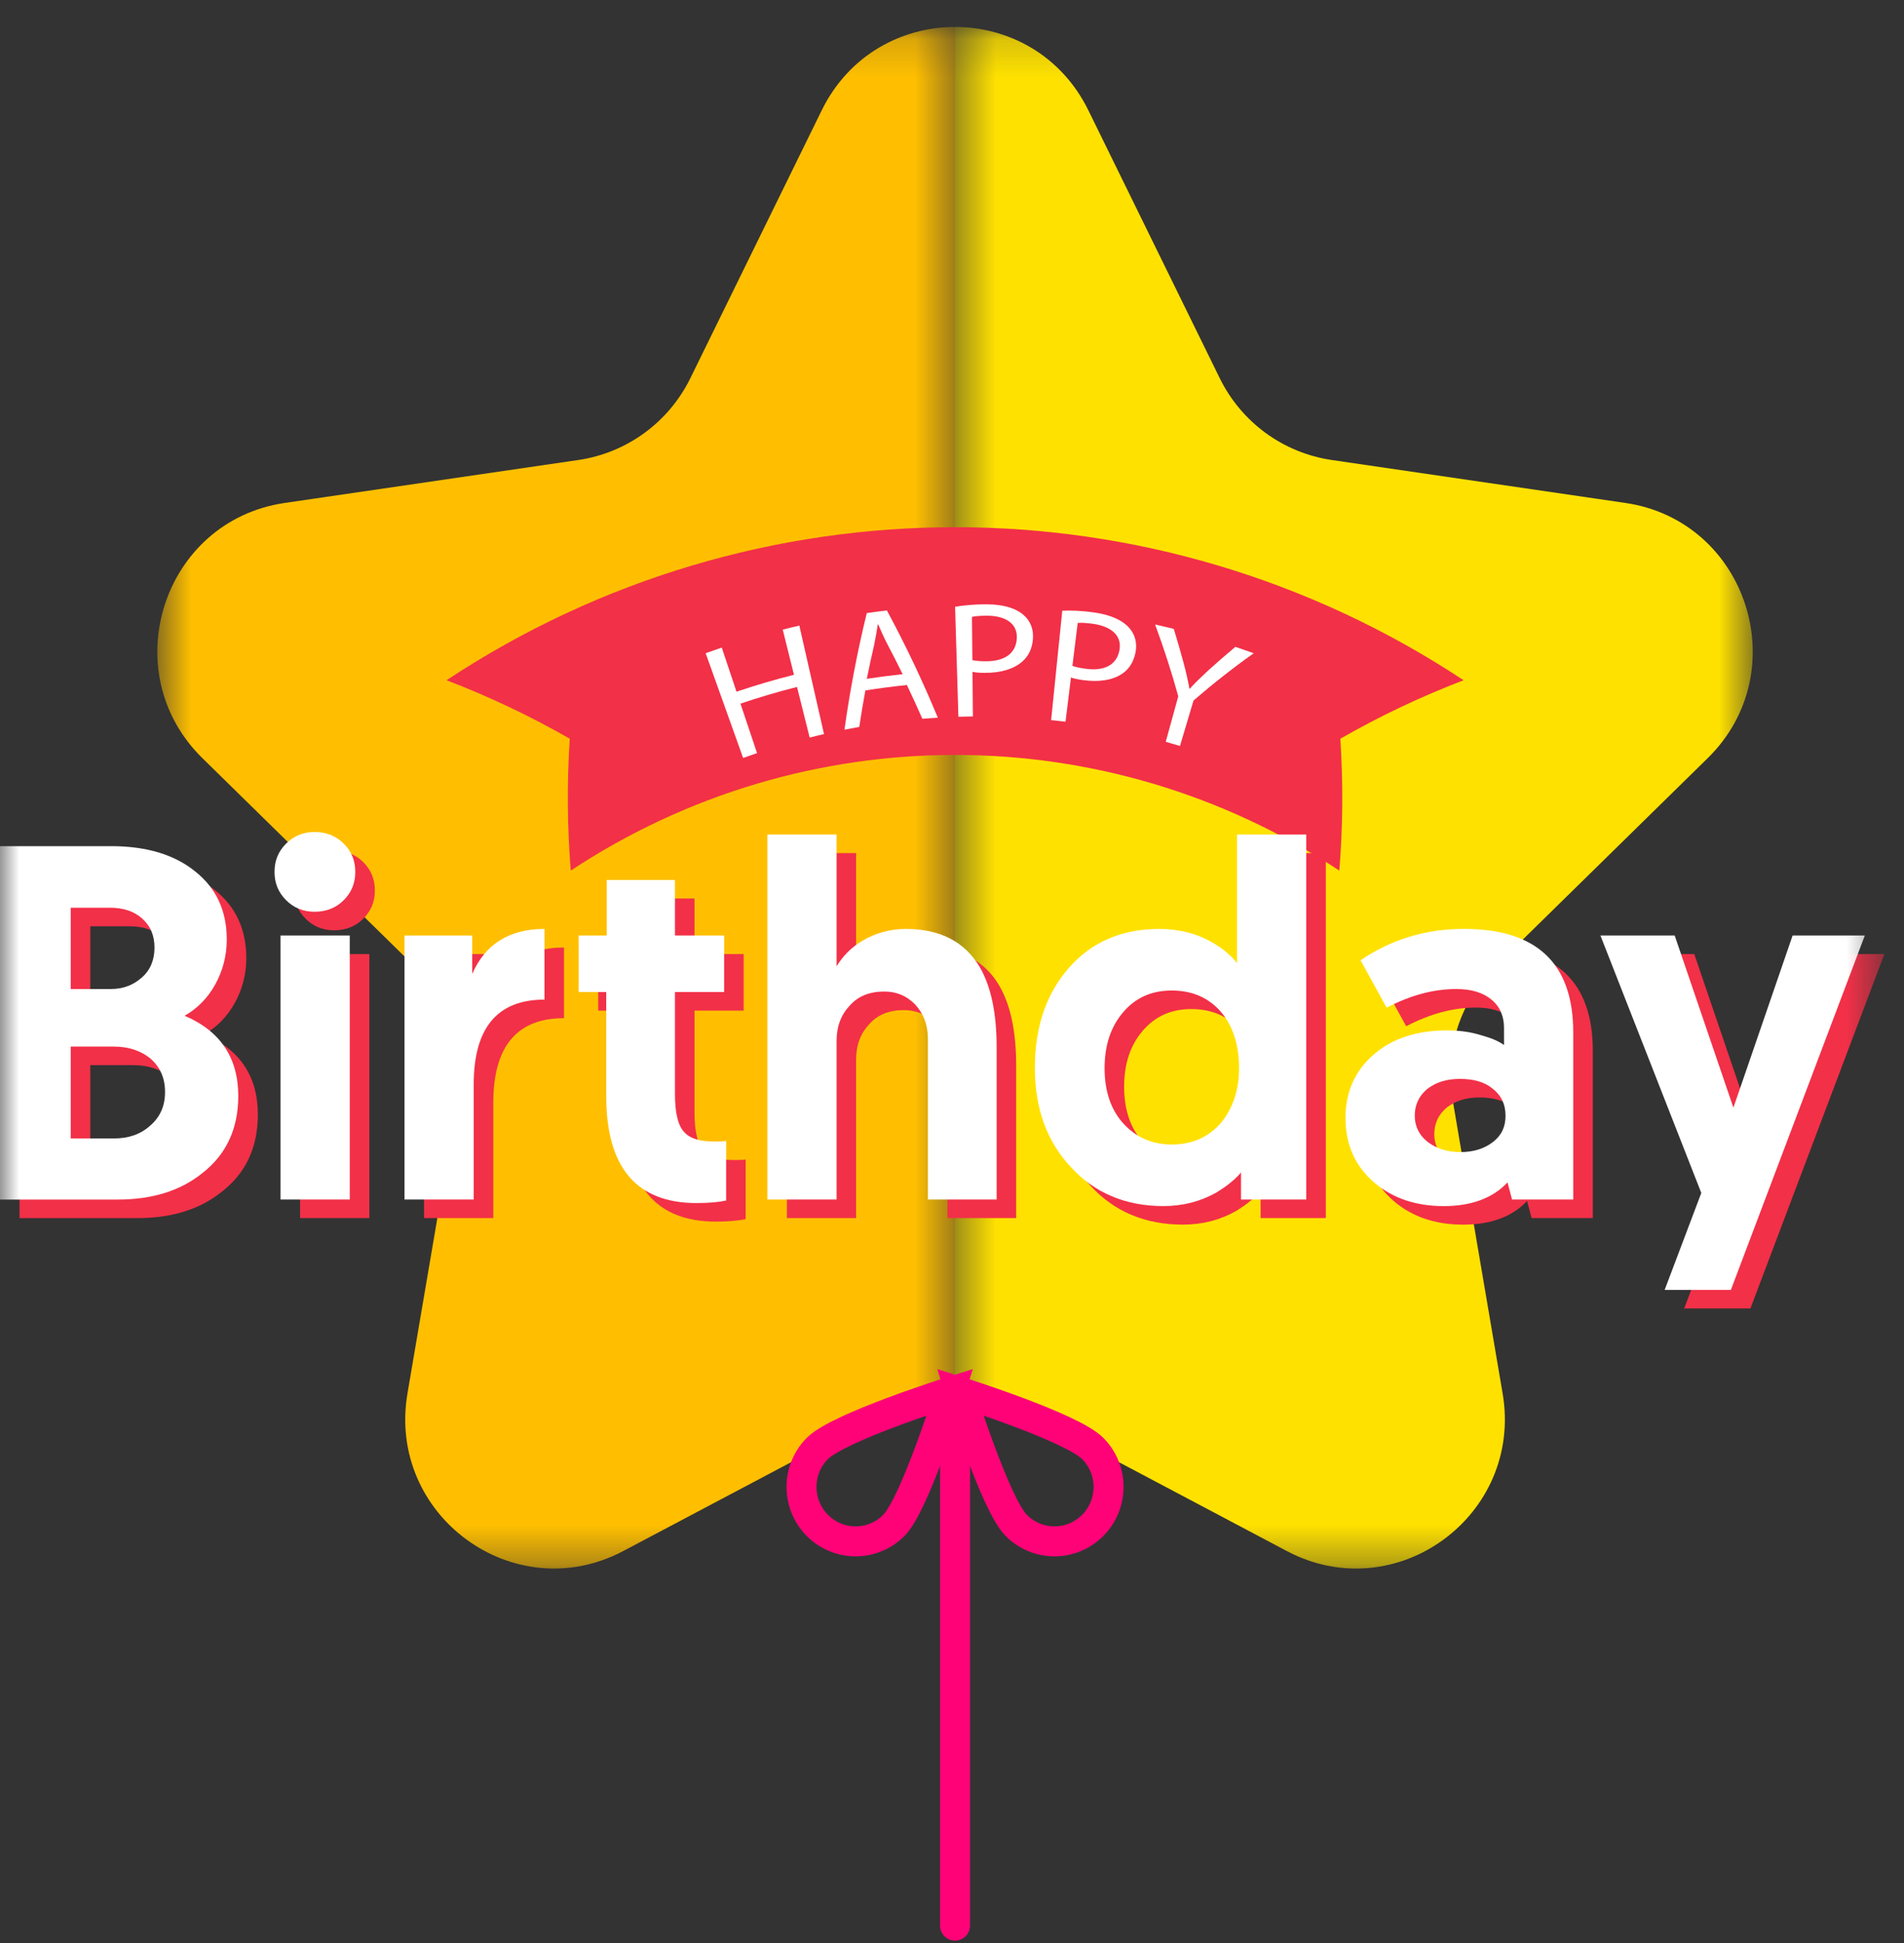 <?xml version="1.0" encoding="UTF-8" standalone="no"?>
<svg width="50px" height="51px" viewBox="0 0 50 51" version="1.1" xmlns="http://www.w3.org/2000/svg" xmlns:xlink="http://www.w3.org/1999/xlink">
    <rect x="0" y="0" width="50" height="51" fill="#333333" stroke="none"/>
    <!-- Generator: Sketch 46.2 (44496) - http://www.bohemiancoding.com/sketch -->
    <title>wishing</title>
    <desc>Created with Sketch.</desc>
    <defs>
        <polygon id="path-1" points="21.38 0.177 0.432 0.177 0.432 40.641 21.38 40.641 21.38 0.177"></polygon>
        <polygon id="path-3" points="0.611 0.177 21.559 0.177 21.559 40.64 0.611 40.64 0.611 0.177"></polygon>
        <polygon id="path-5" points="0 50.823 49.485 50.823 49.485 0.708 0 0.708"></polygon>
    </defs>
    <g id="Page-1" stroke="none" stroke-width="1" fill="none" fill-rule="evenodd">
        <g id="mobi-sinnnhat-chi-tiet" transform="translate(-64, -1745)">
            <g id="wishlist" transform="translate(0, 1732)">
                <g id="Group-2" transform="translate(64, 13)">
                    <g id="wishing">
                        <g id="Page-1">
                            <g id="Group-3" transform="translate(24.648, 0.531)">
                                <mask id="mask-2" fill="white">
                                    <use xlink:href="#path-1"></use>
                                </mask>
                                <g id="Clip-2"></g>
                                <path d="M20.197,19.369 C22.514,17.097 21.235,13.138 18.033,12.67 L10.322,11.543 C9.05,11.356 7.951,10.554 7.382,9.394 L3.934,2.367 C3.218,0.907 1.825,0.177 0.432,0.177 L0.432,36.083 C1.056,36.083 1.68,36.233 2.249,36.533 L9.145,40.181 C12.01,41.696 15.359,39.248 14.811,36.04 L13.495,28.316 C13.277,27.042 13.697,25.742 14.618,24.84 L20.197,19.369 Z" id="Fill-1" fill="#FFE100" mask="url(#mask-2)"></path>
                            </g>
                            <g id="Group-6" transform="translate(3.521, 0.531)">
                                <mask id="mask-4" fill="white">
                                    <use xlink:href="#path-3"></use>
                                </mask>
                                <g id="Clip-5"></g>
                                <path d="M18.057,2.367 L14.609,9.394 C14.04,10.554 12.94,11.356 11.668,11.543 L3.958,12.67 C0.756,13.138 -0.524,17.097 1.794,19.369 L7.373,24.84 C8.294,25.742 8.713,27.042 8.497,28.316 L7.18,36.04 C6.632,39.248 9.98,41.695 12.845,40.181 L19.742,36.533 C20.311,36.233 20.935,36.083 21.559,36.083 L21.559,0.177 C20.166,0.177 18.773,0.906 18.057,2.367" id="Fill-4" fill="#FFBF00" mask="url(#mask-4)"></path>
                            </g>
                            <path d="M25.08,36.614 L25.08,50.544" id="Stroke-7" stroke="#FF0278" stroke-width="0.787" stroke-linecap="round"></path>
                            <path d="M35.171,22.851 C29.045,18.804 21.115,18.804 14.989,22.851 C14.896,21.72 14.887,20.563 14.962,19.39 C13.948,18.808 12.867,18.292 11.726,17.855 C19.832,12.499 30.327,12.499 38.434,17.855 C37.293,18.292 36.213,18.808 35.198,19.39 C35.274,20.563 35.264,21.72 35.171,22.851" id="Fill-9" fill="#F23048"></path>
                            <path d="M18.954,16.998 C19.083,17.384 19.212,17.77 19.341,18.156 C19.84,17.988 20.343,17.839 20.85,17.712 C20.752,17.316 20.653,16.921 20.555,16.526 C20.7,16.489 20.845,16.454 20.991,16.421 C21.207,17.37 21.423,18.319 21.639,19.269 C21.513,19.297 21.387,19.327 21.262,19.359 C21.151,18.917 21.041,18.474 20.93,18.031 C20.431,18.157 19.936,18.303 19.445,18.469 C19.591,18.902 19.735,19.334 19.88,19.767 C19.758,19.808 19.636,19.851 19.515,19.895 C19.187,18.979 18.86,18.062 18.531,17.146 C18.672,17.095 18.812,17.046 18.954,16.998" id="Fill-11" fill="#FFFFFF"></path>
                            <path d="M23.704,17.696 C23.573,17.429 23.437,17.162 23.297,16.896 C23.202,16.715 23.132,16.55 23.061,16.388 C23.057,16.388 23.054,16.389 23.051,16.389 C23.023,16.568 22.993,16.751 22.954,16.936 C22.885,17.23 22.822,17.524 22.763,17.818 C23.075,17.77 23.39,17.73 23.704,17.696 M22.725,18.123 C22.666,18.441 22.613,18.761 22.565,19.08 C22.435,19.103 22.306,19.128 22.176,19.153 C22.318,18.133 22.513,17.11 22.762,16.092 C22.938,16.067 23.114,16.044 23.291,16.024 C23.788,16.946 24.234,17.886 24.627,18.837 C24.492,18.845 24.356,18.856 24.221,18.866 C24.091,18.57 23.956,18.274 23.816,17.981 C23.452,18.018 23.087,18.065 22.725,18.123" id="Fill-13" fill="#FFFFFF"></path>
                            <path d="M25.535,17.327 C25.625,17.348 25.738,17.356 25.875,17.357 C26.369,17.362 26.68,17.16 26.702,16.756 C26.722,16.371 26.415,16.166 25.934,16.161 C25.744,16.16 25.598,16.174 25.524,16.192 C25.528,16.57 25.532,16.949 25.535,17.327 M25.081,15.927 C25.292,15.891 25.572,15.86 25.927,15.863 C26.363,15.866 26.68,15.969 26.872,16.136 C27.05,16.284 27.144,16.504 27.126,16.763 C27.108,17.027 27.006,17.229 26.838,17.371 C26.608,17.57 26.258,17.663 25.863,17.661 C25.742,17.66 25.631,17.656 25.538,17.635 C25.542,18.025 25.546,18.415 25.549,18.805 C25.422,18.807 25.296,18.809 25.168,18.813 C25.139,17.851 25.11,16.889 25.081,15.927" id="Fill-15" fill="#FFFFFF"></path>
                            <path d="M28.162,17.477 C28.249,17.51 28.36,17.533 28.496,17.552 C28.986,17.623 29.322,17.464 29.397,17.068 C29.468,16.689 29.19,16.445 28.712,16.375 C28.524,16.348 28.378,16.342 28.301,16.351 C28.255,16.726 28.208,17.102 28.162,17.477 M27.896,16.03 C28.111,16.021 28.392,16.027 28.744,16.078 C29.178,16.141 29.479,16.284 29.648,16.475 C29.805,16.647 29.87,16.877 29.818,17.132 C29.765,17.391 29.639,17.577 29.452,17.695 C29.197,17.862 28.836,17.906 28.444,17.852 C28.324,17.835 28.214,17.816 28.124,17.783 C28.077,18.171 28.029,18.557 27.981,18.944 C27.855,18.928 27.729,18.914 27.603,18.902 C27.7,17.944 27.798,16.987 27.896,16.03" id="Fill-17" fill="#FFFFFF"></path>
                            <path d="M30.613,19.471 C30.723,19.073 30.832,18.675 30.942,18.276 C30.768,17.647 30.565,17.018 30.333,16.391 C30.496,16.428 30.66,16.467 30.824,16.507 C30.917,16.807 31.003,17.108 31.084,17.408 C31.149,17.655 31.194,17.853 31.235,18.076 C31.239,18.077 31.241,18.077 31.244,18.079 C31.384,17.921 31.545,17.77 31.731,17.596 C31.962,17.387 32.199,17.181 32.441,16.979 C32.601,17.033 32.762,17.088 32.922,17.147 C32.369,17.54 31.842,17.955 31.342,18.388 C31.224,18.785 31.105,19.182 30.987,19.58 C30.862,19.542 30.739,19.506 30.613,19.471" id="Fill-19" fill="#FFFFFF"></path>
                            <path d="M3.504,30.369 C3.886,30.369 4.202,30.263 4.453,30.037 C4.716,29.813 4.848,29.521 4.848,29.15 C4.848,28.779 4.716,28.488 4.453,28.262 C4.202,28.063 3.886,27.958 3.504,27.958 L2.371,27.958 L2.371,30.369 L3.504,30.369 Z M3.425,26.447 C3.754,26.447 4.017,26.341 4.241,26.142 C4.466,25.943 4.571,25.678 4.571,25.36 C4.571,25.041 4.466,24.79 4.241,24.592 C4.031,24.406 3.754,24.313 3.398,24.313 L2.371,24.313 L2.371,26.447 L3.425,26.447 Z M0.513,22.697 L3.438,22.697 C4.36,22.697 5.098,22.921 5.638,23.359 C6.191,23.797 6.468,24.393 6.468,25.148 C6.468,25.573 6.363,25.969 6.165,26.327 C5.967,26.686 5.691,26.963 5.362,27.149 C6.297,27.547 6.771,28.249 6.771,29.256 C6.771,30.117 6.455,30.793 5.822,31.283 C5.243,31.747 4.505,31.973 3.609,31.973 L0.513,31.973 L0.513,22.697 Z" id="Fill-21" fill="#F23048"></path>
                            <mask id="mask-6" fill="white">
                                <use xlink:href="#path-5"></use>
                            </mask>
                            <g id="Clip-24"></g>
                            <path d="M7.88,31.972 L9.699,31.972 L9.699,25.042 L7.88,25.042 L7.88,31.972 Z M8.776,22.325 C9.08,22.325 9.343,22.432 9.54,22.63 C9.738,22.829 9.844,23.067 9.844,23.373 C9.844,23.677 9.738,23.916 9.54,24.114 C9.343,24.313 9.08,24.419 8.776,24.419 C8.473,24.419 8.223,24.313 8.025,24.114 C7.828,23.916 7.723,23.677 7.723,23.373 C7.723,23.067 7.828,22.829 8.025,22.63 C8.223,22.432 8.473,22.325 8.776,22.325 L8.776,22.325 Z" id="Fill-23" fill="#F23048" mask="url(#mask-6)"></path>
                            <path d="M14.811,26.725 C13.573,26.725 12.954,27.467 12.954,28.951 L12.954,31.972 L11.136,31.972 L11.136,25.042 L12.914,25.042 L12.914,26.049 C13.256,25.267 13.889,24.87 14.811,24.87 L14.811,26.725 Z" id="Fill-25" fill="#F23048" mask="url(#mask-6)"></path>
                            <path d="M16.447,23.584 L18.238,23.584 L18.238,25.042 L19.529,25.042 L19.529,26.526 L18.238,26.526 L18.238,29.203 C18.238,29.693 18.317,30.037 18.488,30.21 C18.633,30.369 18.884,30.448 19.252,30.448 C19.371,30.448 19.49,30.448 19.582,30.435 L19.582,31.999 C19.398,32.039 19.134,32.065 18.805,32.065 C17.224,32.065 16.433,31.125 16.433,29.256 L16.433,26.526 L15.709,26.526 L15.709,25.042 L16.447,25.042 L16.447,23.584 Z" id="Fill-26" fill="#F23048" mask="url(#mask-6)"></path>
                            <path d="M26.685,27.971 L26.685,31.972 L24.88,31.972 L24.88,27.758 C24.88,27.388 24.762,27.082 24.538,26.844 C24.313,26.619 24.05,26.513 23.734,26.513 C23.352,26.513 23.048,26.632 22.825,26.884 C22.601,27.123 22.482,27.427 22.482,27.811 L22.482,31.972 L20.665,31.972 L20.665,22.392 L22.482,22.392 L22.482,25.851 C22.653,25.572 22.877,25.347 23.167,25.175 C23.51,24.976 23.892,24.87 24.3,24.87 C25.196,24.87 25.842,25.201 26.237,25.863 C26.54,26.38 26.685,27.082 26.685,27.971" id="Fill-27" fill="#F23048" mask="url(#mask-6)"></path>
                            <path d="M31.285,26.486 C30.759,26.486 30.337,26.672 30.008,27.056 C29.678,27.441 29.52,27.93 29.52,28.527 C29.52,29.137 29.691,29.627 30.021,29.985 C30.35,30.342 30.772,30.528 31.285,30.528 C31.826,30.528 32.26,30.33 32.59,29.945 C32.892,29.561 33.051,29.097 33.051,28.527 C33.051,27.891 32.88,27.387 32.55,27.017 C32.221,26.658 31.799,26.486 31.285,26.486 L31.285,26.486 Z M34.816,31.972 L33.104,31.972 L33.104,31.257 C33.077,31.296 33.051,31.323 33.011,31.363 C32.972,31.402 32.919,31.456 32.866,31.495 C32.748,31.602 32.603,31.695 32.458,31.787 C32.036,32.025 31.576,32.144 31.061,32.144 C30.073,32.144 29.257,31.8 28.638,31.124 C28.005,30.449 27.689,29.587 27.689,28.513 C27.689,27.441 27.992,26.565 28.585,25.89 C29.178,25.214 29.968,24.87 30.956,24.87 C31.47,24.87 31.945,24.989 32.352,25.227 C32.511,25.32 32.656,25.413 32.774,25.532 C32.866,25.612 32.945,25.691 32.998,25.771 L32.998,22.392 L34.816,22.392 L34.816,31.972 Z" id="Fill-28" fill="#F23048" mask="url(#mask-6)"></path>
                            <path d="M38.864,30.727 C39.219,30.727 39.496,30.634 39.72,30.462 C39.944,30.289 40.05,30.064 40.05,29.772 C40.05,29.468 39.931,29.23 39.707,29.058 C39.496,28.885 39.206,28.806 38.85,28.806 C38.495,28.806 38.218,28.898 37.994,29.07 C37.77,29.256 37.665,29.495 37.665,29.772 C37.665,30.051 37.783,30.289 38.007,30.462 C38.231,30.634 38.521,30.727 38.864,30.727 M38.521,27.533 C38.837,27.533 39.14,27.573 39.431,27.666 C39.667,27.732 39.865,27.812 40.01,27.917 L40.01,27.467 C40.01,27.162 39.905,26.91 39.681,26.725 C39.457,26.54 39.154,26.447 38.759,26.447 C38.166,26.447 37.56,26.606 36.927,26.937 L36.242,25.692 C37.045,25.148 37.941,24.869 38.956,24.869 C40.867,24.869 41.828,25.771 41.828,27.586 L41.828,31.972 L40.221,31.972 L40.102,31.522 C39.72,31.933 39.154,32.145 38.429,32.145 C37.705,32.145 37.098,31.946 36.611,31.535 C36.097,31.098 35.847,30.528 35.847,29.826 C35.847,29.15 36.097,28.593 36.585,28.169 C37.072,27.745 37.718,27.533 38.521,27.533" id="Fill-29" fill="#F23048" mask="url(#mask-6)"></path>
                            <polygon id="Fill-30" fill="#F23048" mask="url(#mask-6)" points="44.228 34.344 45.19 31.8 42.542 25.042 44.492 25.042 46.033 29.561 47.588 25.042 49.485 25.042 45.967 34.344"></polygon>
                            <path d="M2.991,29.882 C3.372,29.882 3.688,29.776 3.939,29.55 C4.203,29.326 4.334,29.034 4.334,28.663 C4.334,28.292 4.203,28.001 3.939,27.775 C3.688,27.576 3.372,27.471 2.991,27.471 L1.857,27.471 L1.857,29.882 L2.991,29.882 Z M2.912,25.96 C3.241,25.96 3.504,25.854 3.728,25.655 C3.953,25.456 4.057,25.191 4.057,24.873 C4.057,24.555 3.953,24.303 3.728,24.105 C3.517,23.919 3.241,23.826 2.885,23.826 L1.857,23.826 L1.857,25.96 L2.912,25.96 Z M-0,22.21 L2.924,22.21 C3.847,22.21 4.585,22.434 5.124,22.872 C5.678,23.31 5.955,23.906 5.955,24.661 C5.955,25.086 5.85,25.482 5.652,25.84 C5.454,26.199 5.177,26.476 4.848,26.662 C5.784,27.06 6.257,27.762 6.257,28.769 C6.257,29.63 5.941,30.306 5.309,30.796 C4.729,31.26 3.992,31.486 3.095,31.486 L-0,31.486 L-0,22.21 Z" id="Fill-31" fill="#FFFFFF" mask="url(#mask-6)"></path>
                            <path d="M7.367,31.485 L9.185,31.485 L9.185,24.555 L7.367,24.555 L7.367,31.485 Z M8.263,21.838 C8.566,21.838 8.83,21.945 9.027,22.144 C9.225,22.342 9.33,22.581 9.33,22.885 C9.33,23.19 9.225,23.429 9.027,23.627 C8.83,23.827 8.566,23.932 8.263,23.932 C7.96,23.932 7.71,23.827 7.512,23.627 C7.315,23.429 7.209,23.19 7.209,22.885 C7.209,22.581 7.315,22.342 7.512,22.144 C7.71,21.945 7.96,21.838 8.263,21.838 L8.263,21.838 Z" id="Fill-32" fill="#FFFFFF" mask="url(#mask-6)"></path>
                            <path d="M14.298,26.238 C13.06,26.238 12.44,26.98 12.44,28.464 L12.44,31.485 L10.623,31.485 L10.623,24.555 L12.401,24.555 L12.401,25.562 C12.743,24.78 13.375,24.383 14.298,24.383 L14.298,26.238 Z" id="Fill-33" fill="#FFFFFF" mask="url(#mask-6)"></path>
                            <path d="M15.933,23.097 L17.725,23.097 L17.725,24.555 L19.016,24.555 L19.016,26.039 L17.725,26.039 L17.725,28.716 C17.725,29.206 17.804,29.55 17.975,29.723 C18.12,29.882 18.371,29.961 18.739,29.961 C18.858,29.961 18.976,29.961 19.069,29.948 L19.069,31.512 C18.884,31.552 18.621,31.578 18.292,31.578 C16.711,31.578 15.92,30.638 15.92,28.769 L15.92,26.039 L15.195,26.039 L15.195,24.555 L15.933,24.555 L15.933,23.097 Z" id="Fill-34" fill="#FFFFFF" mask="url(#mask-6)"></path>
                            <path d="M26.172,27.484 L26.172,31.485 L24.367,31.485 L24.367,27.271 C24.367,26.901 24.248,26.595 24.024,26.357 C23.8,26.132 23.536,26.026 23.221,26.026 C22.838,26.026 22.535,26.145 22.312,26.397 C22.088,26.636 21.969,26.94 21.969,27.324 L21.969,31.485 L20.151,31.485 L20.151,21.905 L21.969,21.905 L21.969,25.364 C22.14,25.085 22.364,24.86 22.654,24.688 C22.996,24.489 23.379,24.383 23.787,24.383 C24.683,24.383 25.329,24.714 25.724,25.376 C26.026,25.893 26.172,26.595 26.172,27.484" id="Fill-35" fill="#FFFFFF" mask="url(#mask-6)"></path>
                            <path d="M30.772,25.999 C30.245,25.999 29.823,26.185 29.495,26.569 C29.165,26.954 29.007,27.443 29.007,28.04 C29.007,28.65 29.178,29.14 29.507,29.498 C29.837,29.855 30.259,30.041 30.772,30.041 C31.312,30.041 31.747,29.843 32.076,29.458 C32.379,29.074 32.538,28.61 32.538,28.04 C32.538,27.404 32.366,26.9 32.037,26.53 C31.707,26.171 31.285,25.999 30.772,25.999 L30.772,25.999 Z M34.303,31.485 L32.59,31.485 L32.59,30.77 C32.564,30.809 32.538,30.836 32.498,30.876 C32.459,30.915 32.406,30.969 32.353,31.008 C32.235,31.115 32.09,31.208 31.945,31.3 C31.523,31.538 31.062,31.657 30.548,31.657 C29.56,31.657 28.743,31.313 28.124,30.637 C27.492,29.962 27.176,29.1 27.176,28.026 C27.176,26.954 27.478,26.078 28.071,25.403 C28.664,24.727 29.454,24.383 30.442,24.383 C30.957,24.383 31.431,24.502 31.839,24.74 C31.997,24.833 32.142,24.926 32.261,25.045 C32.353,25.125 32.432,25.204 32.485,25.284 L32.485,21.905 L34.303,21.905 L34.303,31.485 Z" id="Fill-36" fill="#FFFFFF" mask="url(#mask-6)"></path>
                            <path d="M38.35,30.24 C38.706,30.24 38.983,30.147 39.207,29.975 C39.431,29.802 39.536,29.577 39.536,29.285 C39.536,28.981 39.417,28.743 39.193,28.571 C38.983,28.398 38.693,28.319 38.337,28.319 C37.981,28.319 37.705,28.411 37.481,28.583 C37.257,28.769 37.152,29.008 37.152,29.285 C37.152,29.564 37.27,29.802 37.494,29.975 C37.718,30.147 38.008,30.24 38.35,30.24 M38.008,27.046 C38.324,27.046 38.627,27.086 38.917,27.179 C39.154,27.245 39.352,27.325 39.496,27.43 L39.496,26.98 C39.496,26.675 39.391,26.423 39.167,26.238 C38.943,26.053 38.64,25.96 38.245,25.96 C37.652,25.96 37.046,26.119 36.414,26.45 L35.729,25.205 C36.532,24.661 37.428,24.382 38.443,24.382 C40.353,24.382 41.314,25.284 41.314,27.099 L41.314,31.485 L39.707,31.485 L39.588,31.035 C39.207,31.446 38.64,31.658 37.916,31.658 C37.191,31.658 36.585,31.459 36.098,31.048 C35.583,30.611 35.333,30.041 35.333,29.339 C35.333,28.663 35.583,28.106 36.071,27.682 C36.559,27.258 37.205,27.046 38.008,27.046" id="Fill-37" fill="#FFFFFF" mask="url(#mask-6)"></path>
                            <polygon id="Fill-38" fill="#FFFFFF" mask="url(#mask-6)" points="43.715 33.857 44.677 31.313 42.028 24.555 43.978 24.555 45.52 29.074 47.075 24.555 48.971 24.555 45.454 33.857"></polygon>
                            <path d="M21.464,38.019 C22.019,37.461 24.945,36.538 24.945,36.538 C24.945,36.538 24.027,39.481 23.473,40.039 C22.918,40.597 22.019,40.597 21.464,40.039 C20.91,39.481 20.91,38.576 21.464,38.019 Z" id="Stroke-39" stroke="#FF0278" stroke-width="0.787" stroke-linecap="round" mask="url(#mask-6)"></path>
                            <path d="M28.695,38.019 C28.141,37.461 25.214,36.538 25.214,36.538 C25.214,36.538 26.132,39.481 26.687,40.039 C27.242,40.597 28.141,40.597 28.695,40.039 C29.25,39.481 29.25,38.576 28.695,38.019 Z" id="Stroke-40" stroke="#FF0278" stroke-width="0.787" stroke-linecap="round" mask="url(#mask-6)"></path>
                        </g>
                    </g>
                </g>
            </g>
        </g>
    </g>
</svg>